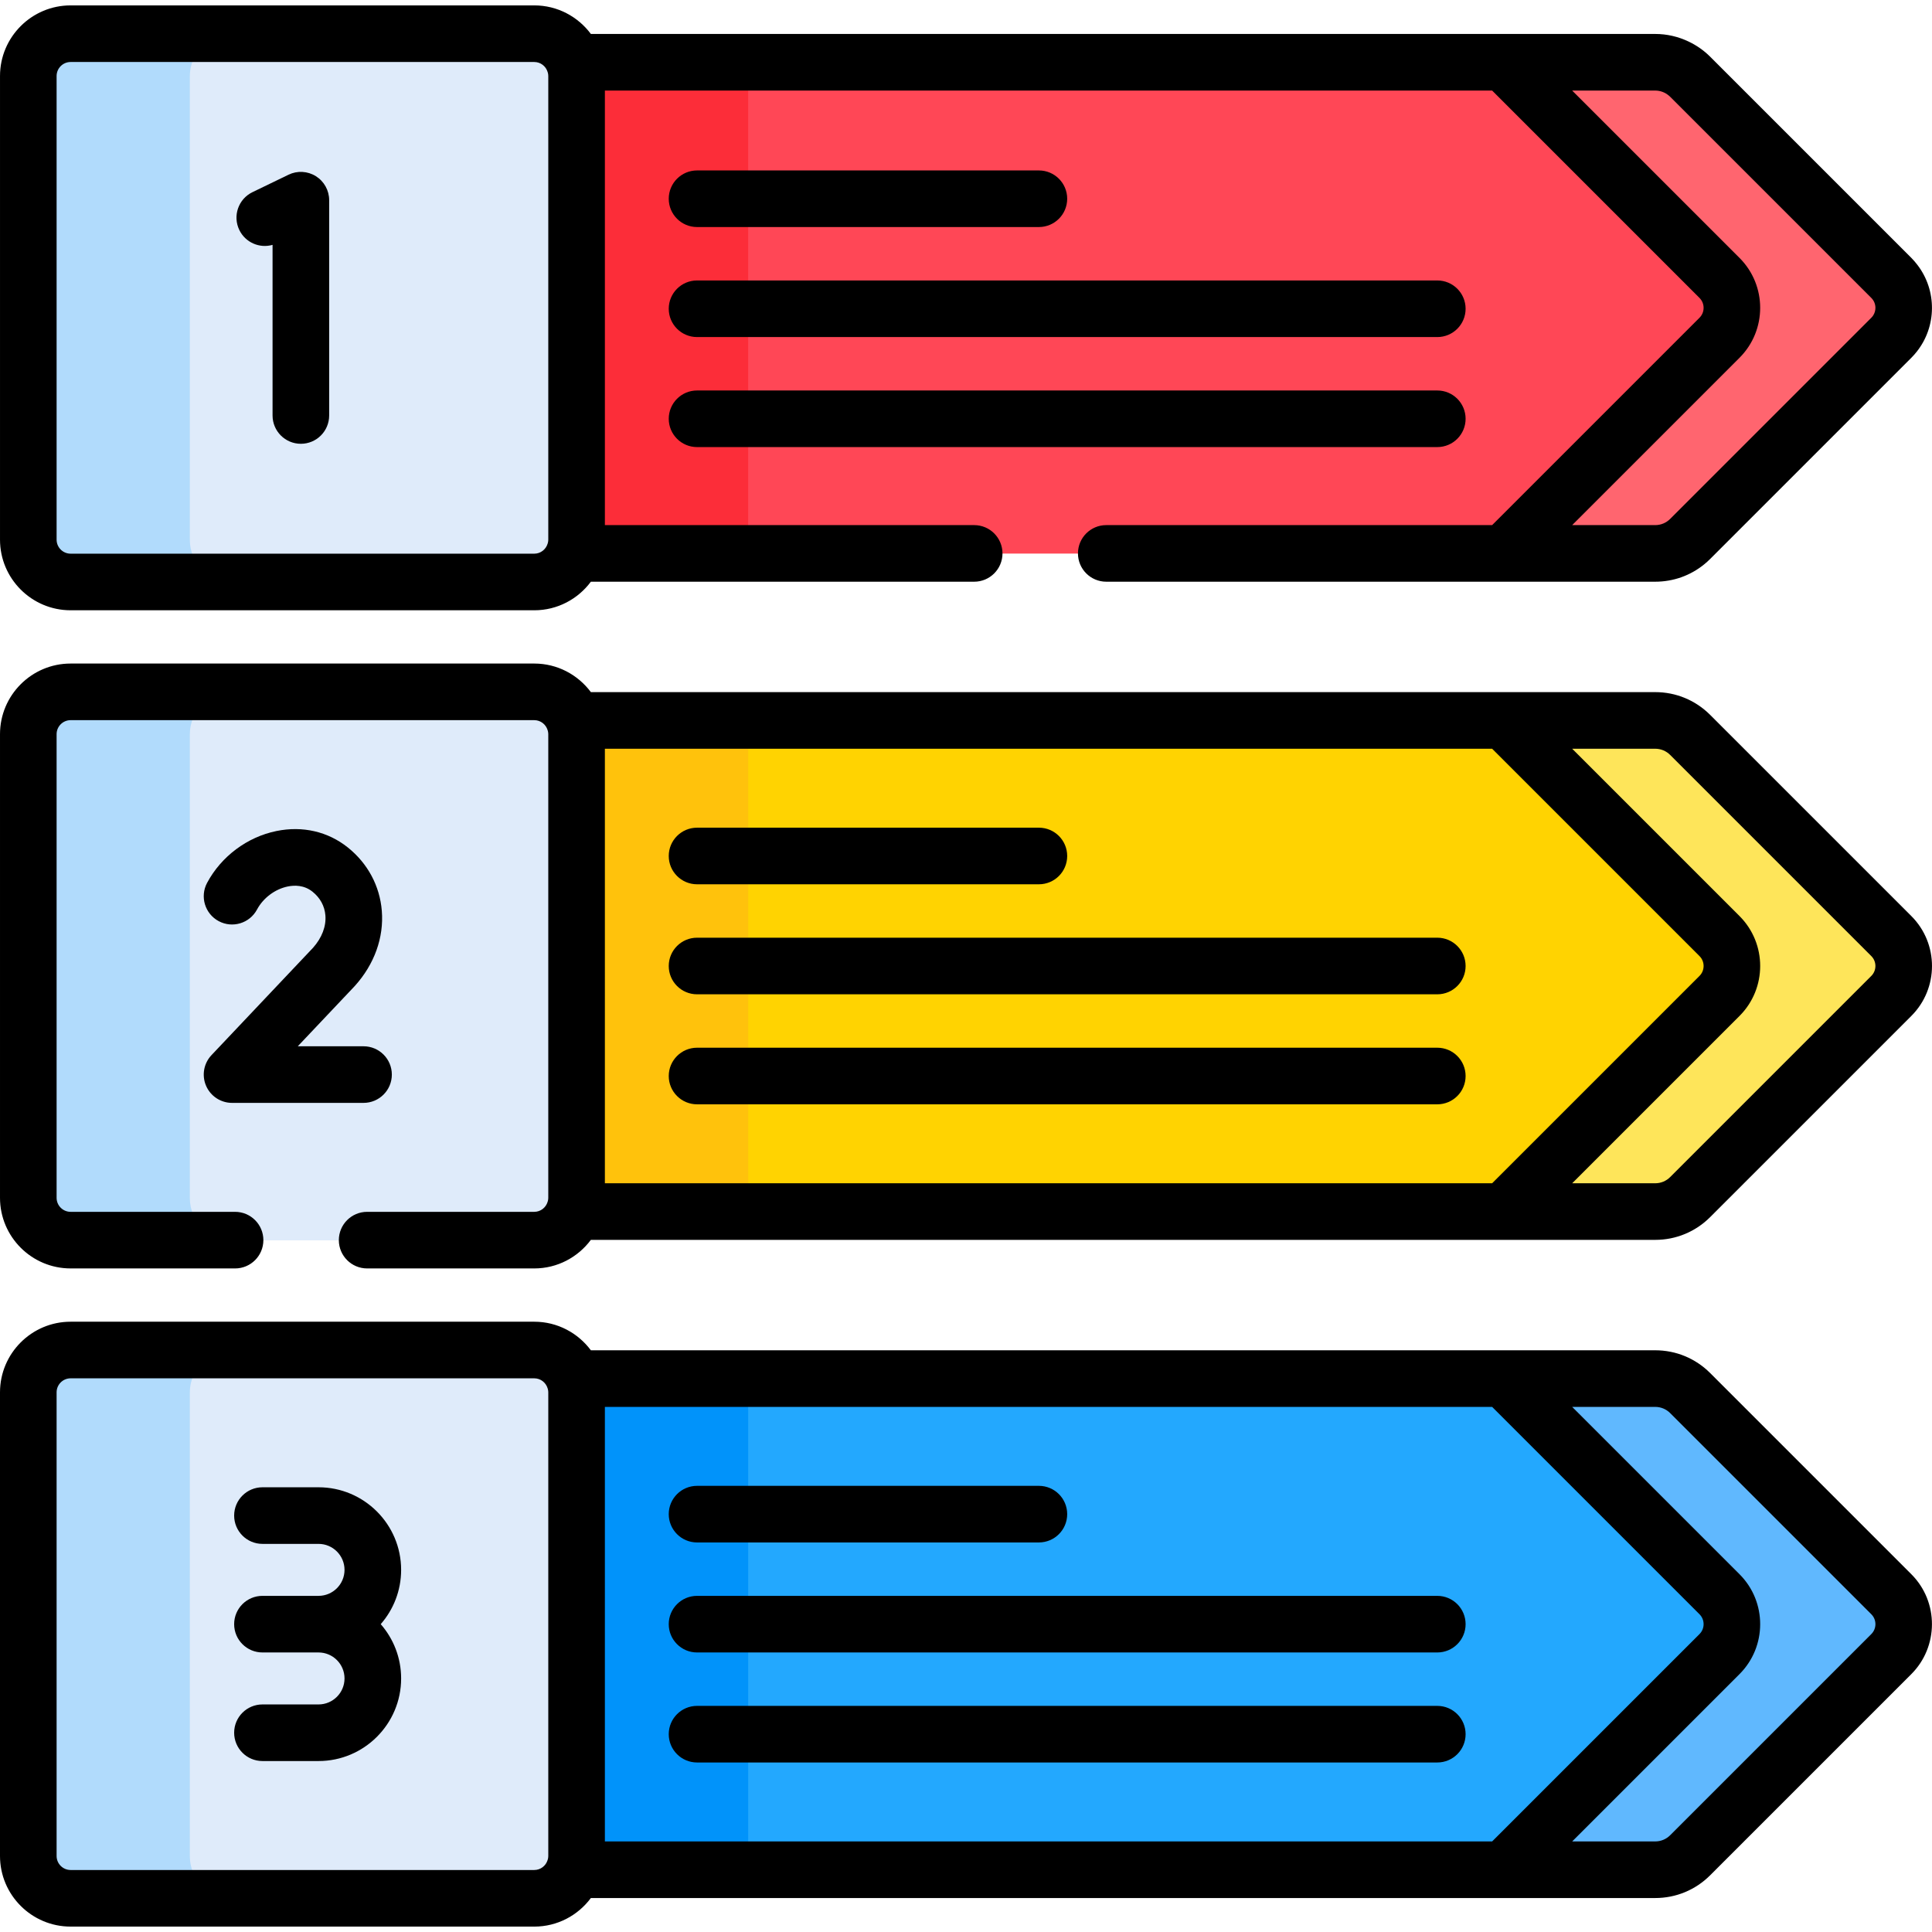 <svg id="Capa_1" enable-background="new 0 0 511.99 511.99" height="512" viewBox="0 0 511.99 511.99" width="512" xmlns="http://www.w3.org/2000/svg"><g><g><path d="m457.92 422.535-57.15-57.149h-251.351c.393 1.143.616 2.364.616 3.639v122.875c0 1.276-.223 2.497-.616 3.639h251.351l57.15-57.15c4.378-4.378 4.378-11.476 0-15.854z" fill="#23a8fe"/><path d="m149.419 495.539h48.856v-130.154h-48.856c.393 1.143.616 2.364.616 3.639v122.876c0 1.275-.223 2.497-.616 3.639z" fill="#0193fa"/><path d="m149.419 321.123h251.351l57.15-57.15c4.378-4.378 4.378-11.477 0-15.854l-57.15-57.15h-251.351c.393 1.143.616 2.364.616 3.639v122.875c0 1.276-.223 2.497-.616 3.64z" fill="#ffd301"/><path d="m149.419 321.123h48.856v-130.155h-48.856c.393 1.143.616 2.364.616 3.639v122.875c0 1.277-.223 2.498-.616 3.641z" fill="#ffc20c"/><path d="m457.92 73.702-57.15-57.15h-251.351c.393 1.143.616 2.364.616 3.64v122.875c0 1.276-.223 2.497-.616 3.64h251.351l57.15-57.149c4.378-4.38 4.378-11.478 0-15.856z" fill="#ff4756"/><path d="m149.419 146.706h48.856v-130.154h-48.856c.393 1.143.616 2.364.616 3.64v122.875c0 1.275-.223 2.497-.616 3.639z" fill="#fc2d39"/><path d="m141.824 357.814h-122.875c-6.192 0-11.211 5.019-11.211 11.211v122.875c0 6.192 5.019 11.211 11.211 11.211h122.875c6.192 0 11.211-5.019 11.211-11.211v-122.875c0-6.192-5.019-11.211-11.211-11.211z" fill="#dfebfa"/><path d="m50.304 491.9v-122.875c0-6.191 5.019-11.211 11.211-11.211h-42.566c-6.191 0-11.211 5.019-11.211 11.211v122.875c0 6.192 5.02 11.211 11.211 11.211h42.566c-6.191 0-11.211-5.02-11.211-11.211z" fill="#b1dbfc"/><path d="m141.824 183.397h-122.875c-6.192 0-11.211 5.019-11.211 11.211v122.875c0 6.192 5.019 11.211 11.211 11.211h122.875c6.192 0 11.211-5.019 11.211-11.211v-122.875c0-6.192-5.019-11.211-11.211-11.211z" fill="#dfebfa"/><path d="m50.304 317.483v-122.875c0-6.192 5.019-11.211 11.211-11.211h-42.566c-6.191 0-11.211 5.019-11.211 11.211v122.875c0 6.192 5.02 11.211 11.211 11.211h42.566c-6.191 0-11.211-5.02-11.211-11.211z" fill="#b1dbfc"/><path d="m141.824 8.98h-122.875c-6.192 0-11.211 5.02-11.211 11.211v122.875c0 6.192 5.019 11.211 11.211 11.211h122.875c6.192 0 11.211-5.019 11.211-11.211v-122.875c0-6.191-5.019-11.211-11.211-11.211z" fill="#dfebfa"/><path d="m50.304 143.066v-122.875c0-6.192 5.019-11.211 11.211-11.211h-42.566c-6.192.001-11.211 5.02-11.211 11.211v122.875c0 6.192 5.02 11.211 11.211 11.211h42.566c-6.191 0-11.211-5.019-11.211-11.211z" fill="#b1dbfc"/><path d="m501.453 422.535-53.313-53.313c-2.457-2.457-5.789-3.837-9.264-3.837h-40.106l57.15 57.15c4.378 4.378 4.378 11.476 0 15.855l-57.15 57.15h40.107c3.475 0 6.807-1.38 9.264-3.838l53.313-53.313c4.377-4.378 4.377-11.476-.001-15.854z" fill="#60b8fe"/><path d="m501.453 248.118-53.313-53.313c-2.457-2.457-5.789-3.838-9.264-3.838h-40.106l57.15 57.15c4.378 4.378 4.378 11.476 0 15.854l-57.15 57.15h40.107c3.475 0 6.807-1.38 9.264-3.838l53.313-53.313c4.377-4.375 4.377-11.474-.001-15.852z" fill="#fee55a"/><path d="m501.453 73.702-53.313-53.313c-2.457-2.457-5.789-3.838-9.264-3.838h-40.106l57.15 57.15c4.378 4.378 4.378 11.476 0 15.855l-57.15 57.15h40.107c3.475 0 6.807-1.38 9.264-3.837l53.313-53.313c4.377-4.378 4.377-11.476-.001-15.854z" fill="#ff656f"/></g><g><path d="m18.711 510.56h122.875c6.142 0 11.585-2.988 14.998-7.571h282.054c5.503 0 10.676-2.143 14.567-6.034l53.313-53.313c7.208-7.207 7.349-19.111 0-26.461l-53.313-53.313c-3.892-3.891-9.064-6.034-14.567-6.034h-282.054c-3.414-4.584-8.857-7.571-14.998-7.571h-122.875c-10.317 0-18.711 8.393-18.711 18.711v122.875c0 10.317 8.394 18.711 18.711 18.711zm419.928-137.725c1.496 0 2.902.583 3.96 1.64l53.313 53.313c1.447 1.447 1.447 3.801 0 5.248l-53.313 53.313c-1.058 1.058-2.464 1.64-3.96 1.64h-22l44.347-44.346c7.294-7.295 7.294-19.166 0-26.461l-44.348-44.346h22.001zm-278.342-.001h235.127l54.954 54.953c1.447 1.447 1.447 3.802 0 5.249l-54.953 54.953h-235.128zm-145.297-3.86c0-2.046 1.665-3.711 3.711-3.711h122.875c1.681 0 3.088 1.131 3.543 2.667.04.133.078.265.103.396.037.211.065.426.065.648v122.875c0 .222-.028.437-.065.648-.025.132-.063.264-.103.396-.455 1.536-1.862 2.667-3.543 2.667h-122.875c-2.046 0-3.711-1.665-3.711-3.711z"/><path d="m18.711 161.727h122.875c6.142 0 11.585-2.988 14.998-7.571h101.58c4.143 0 7.5-3.358 7.5-7.5s-3.357-7.5-7.5-7.5h-97.867v-115.155h235.128l54.953 54.953c1.447 1.447 1.447 3.801 0 5.248l-54.954 54.953h-102.26c-4.143 0-7.5 3.358-7.5 7.5s3.357 7.5 7.5 7.5h145.475c4.815 0 9.377-1.641 13.05-4.658.525-.431 1.031-.89 1.518-1.376l53.313-53.313c.493-.493.946-1.009 1.372-1.541 5.383-6.716 5.446-16.3.21-23.093-.487-.632-1.003-1.248-1.582-1.827l-53.313-53.313c-1.692-1.692-3.636-3.031-5.735-4.029-2.728-1.298-5.723-2.005-8.833-2.005-2.715 0-279.35 0-282.054 0-3.414-4.584-8.857-7.571-14.998-7.571h-122.876c-10.317.001-18.711 8.394-18.711 18.712v122.875c0 10.317 8.394 18.711 18.711 18.711zm419.928-137.726c1.164 0 2.267.362 3.2 1.016.267.187.524.39.76.625l53.313 53.313c.724.723 1.085 1.674 1.085 2.624 0 .713-.204 1.426-.611 2.042-.135.206-.294.401-.475.582l-53.313 53.313c-1.058 1.058-2.464 1.64-3.96 1.64h-22.001l44.348-44.346c7.295-7.296 7.295-19.166 0-26.461l-44.347-44.347h22.001zm-423.639-3.86c0-2.046 1.665-3.711 3.711-3.711h122.875c1.681 0 3.088 1.131 3.543 2.667.04.133.078.265.103.396.037.211.065.426.065.648v122.875c0 .222-.028.437-.065.648-.025.132-.063.264-.103.396-.455 1.536-1.862 2.667-3.543 2.667h-122.875c-2.046 0-3.711-1.665-3.711-3.711z"/><path d="m72.23 64.888v45.218c0 4.142 3.357 7.5 7.5 7.5s7.5-3.358 7.5-7.5v-57.056c0-2.582-1.328-4.982-3.516-6.354-2.189-1.373-4.93-1.522-7.251-.397l-9.561 4.626c-3.729 1.804-5.289 6.29-3.484 10.018 1.613 3.332 5.366 4.935 8.812 3.945z"/><path d="m56.047 279.615c-2.058 2.176-2.624 5.369-1.439 8.12s3.894 4.534 6.889 4.534h34.843c4.143 0 7.5-3.358 7.5-7.5s-3.357-7.5-7.5-7.5h-17.427l15.016-15.875c.042-.045.083-.09.125-.136 5.173-5.746 7.705-12.811 7.129-19.894-.537-6.599-3.73-12.555-8.992-16.771-5.287-4.235-12.011-5.785-18.936-4.368-7.753 1.588-14.621 6.721-18.372 13.73-1.954 3.652-.577 8.197 3.075 10.151 3.649 1.955 8.196.578 10.151-3.074 1.646-3.077 4.771-5.419 8.155-6.112 1.755-.357 4.313-.411 6.547 1.379 2.036 1.631 3.219 3.803 3.42 6.281.236 2.902-.925 5.946-3.27 8.579z"/><path d="m84.413 451.685h-14.862c-4.143 0-7.5 3.358-7.5 7.5s3.357 7.5 7.5 7.5h14.862c12.069 0 21.888-9.818 21.888-21.887 0-5.502-2.041-10.537-5.406-14.387 3.365-3.85 5.406-8.884 5.406-14.387 0-12.069-9.818-21.887-21.888-21.887h-14.862c-4.143 0-7.5 3.358-7.5 7.5s3.357 7.5 7.5 7.5h14.862c3.798 0 6.888 3.089 6.888 6.887 0 3.797-3.09 6.887-6.888 6.887h-14.862c-4.143 0-7.5 3.358-7.5 7.5s3.357 7.5 7.5 7.5h14.862c3.798 0 6.888 3.089 6.888 6.887s-3.09 6.887-6.888 6.887z"/><path d="m184.72 60.168h90.593c4.143 0 7.5-3.358 7.5-7.5s-3.357-7.5-7.5-7.5h-90.593c-4.143 0-7.5 3.358-7.5 7.5s3.357 7.5 7.5 7.5z"/><path d="m184.72 89.323h196.173c4.143 0 7.5-3.358 7.5-7.5s-3.357-7.5-7.5-7.5h-196.173c-4.143 0-7.5 3.358-7.5 7.5s3.357 7.5 7.5 7.5z"/><path d="m184.72 118.479h196.173c4.143 0 7.5-3.358 7.5-7.5s-3.357-7.5-7.5-7.5h-196.173c-4.143 0-7.5 3.358-7.5 7.5s3.357 7.5 7.5 7.5z"/><path d="m184.72 234.34h90.593c4.143 0 7.5-3.358 7.5-7.5s-3.357-7.5-7.5-7.5h-90.593c-4.143 0-7.5 3.358-7.5 7.5s3.357 7.5 7.5 7.5z"/><path d="m380.893 248.495h-196.173c-4.143 0-7.5 3.358-7.5 7.5s3.357 7.5 7.5 7.5h196.173c4.143 0 7.5-3.358 7.5-7.5s-3.358-7.5-7.5-7.5z"/><path d="m380.893 277.65h-196.173c-4.143 0-7.5 3.358-7.5 7.5s3.357 7.5 7.5 7.5h196.173c4.143 0 7.5-3.358 7.5-7.5s-3.358-7.5-7.5-7.5z"/><path d="m184.72 408.757h90.593c4.143 0 7.5-3.358 7.5-7.5s-3.357-7.5-7.5-7.5h-90.593c-4.143 0-7.5 3.358-7.5 7.5s3.357 7.5 7.5 7.5z"/><path d="m380.893 422.912h-196.173c-4.143 0-7.5 3.358-7.5 7.5s3.357 7.5 7.5 7.5h196.173c4.143 0 7.5-3.358 7.5-7.5s-3.358-7.5-7.5-7.5z"/><path d="m380.893 452.067h-196.173c-4.143 0-7.5 3.358-7.5 7.5s3.357 7.5 7.5 7.5h196.173c4.143 0 7.5-3.358 7.5-7.5s-3.358-7.5-7.5-7.5z"/><path d="m18.711 336.143h43.585c4.143 0 7.5-3.358 7.5-7.5s-3.357-7.5-7.5-7.5h-43.585c-2.046 0-3.711-1.665-3.711-3.711v-122.875c0-2.046 1.665-3.711 3.711-3.711h122.875c1.68 0 3.087 1.129 3.542 2.664.04.133.078.267.103.399.037.21.065.424.065.644v.004 122.875c0 .222-.028.437-.066.649-.025.131-.063.262-.102.393-.454 1.537-1.862 2.669-3.544 2.669h-44.29c-4.143 0-7.5 3.358-7.5 7.5s3.357 7.5 7.5 7.5h44.29c6.141 0 11.584-2.987 14.998-7.571h282.055c5.503 0 10.676-2.143 14.567-6.034l53.313-53.313c7.295-7.295 7.295-19.166 0-26.461l-53.313-53.313c-3.892-3.891-9.064-6.034-14.567-6.034-10.542 0-273.748 0-282.054 0-3.414-4.584-8.857-7.572-14.999-7.572h-122.873c-10.317.001-18.711 8.395-18.711 18.712v122.875c0 10.317 8.394 18.711 18.711 18.711zm419.928-137.725c1.496 0 2.902.583 3.96 1.641l53.313 53.313c1.449 1.449 1.437 3.811 0 5.248l-53.313 53.313c-1.058 1.058-2.464 1.641-3.96 1.641h-22.001l44.348-44.347c7.295-7.295 7.295-19.166 0-26.461l-44.348-44.347h22.001zm-278.342 0h235.128l54.953 54.953c1.447 1.447 1.447 3.801 0 5.248l-54.954 54.953h-235.127z"/></g></g></svg>